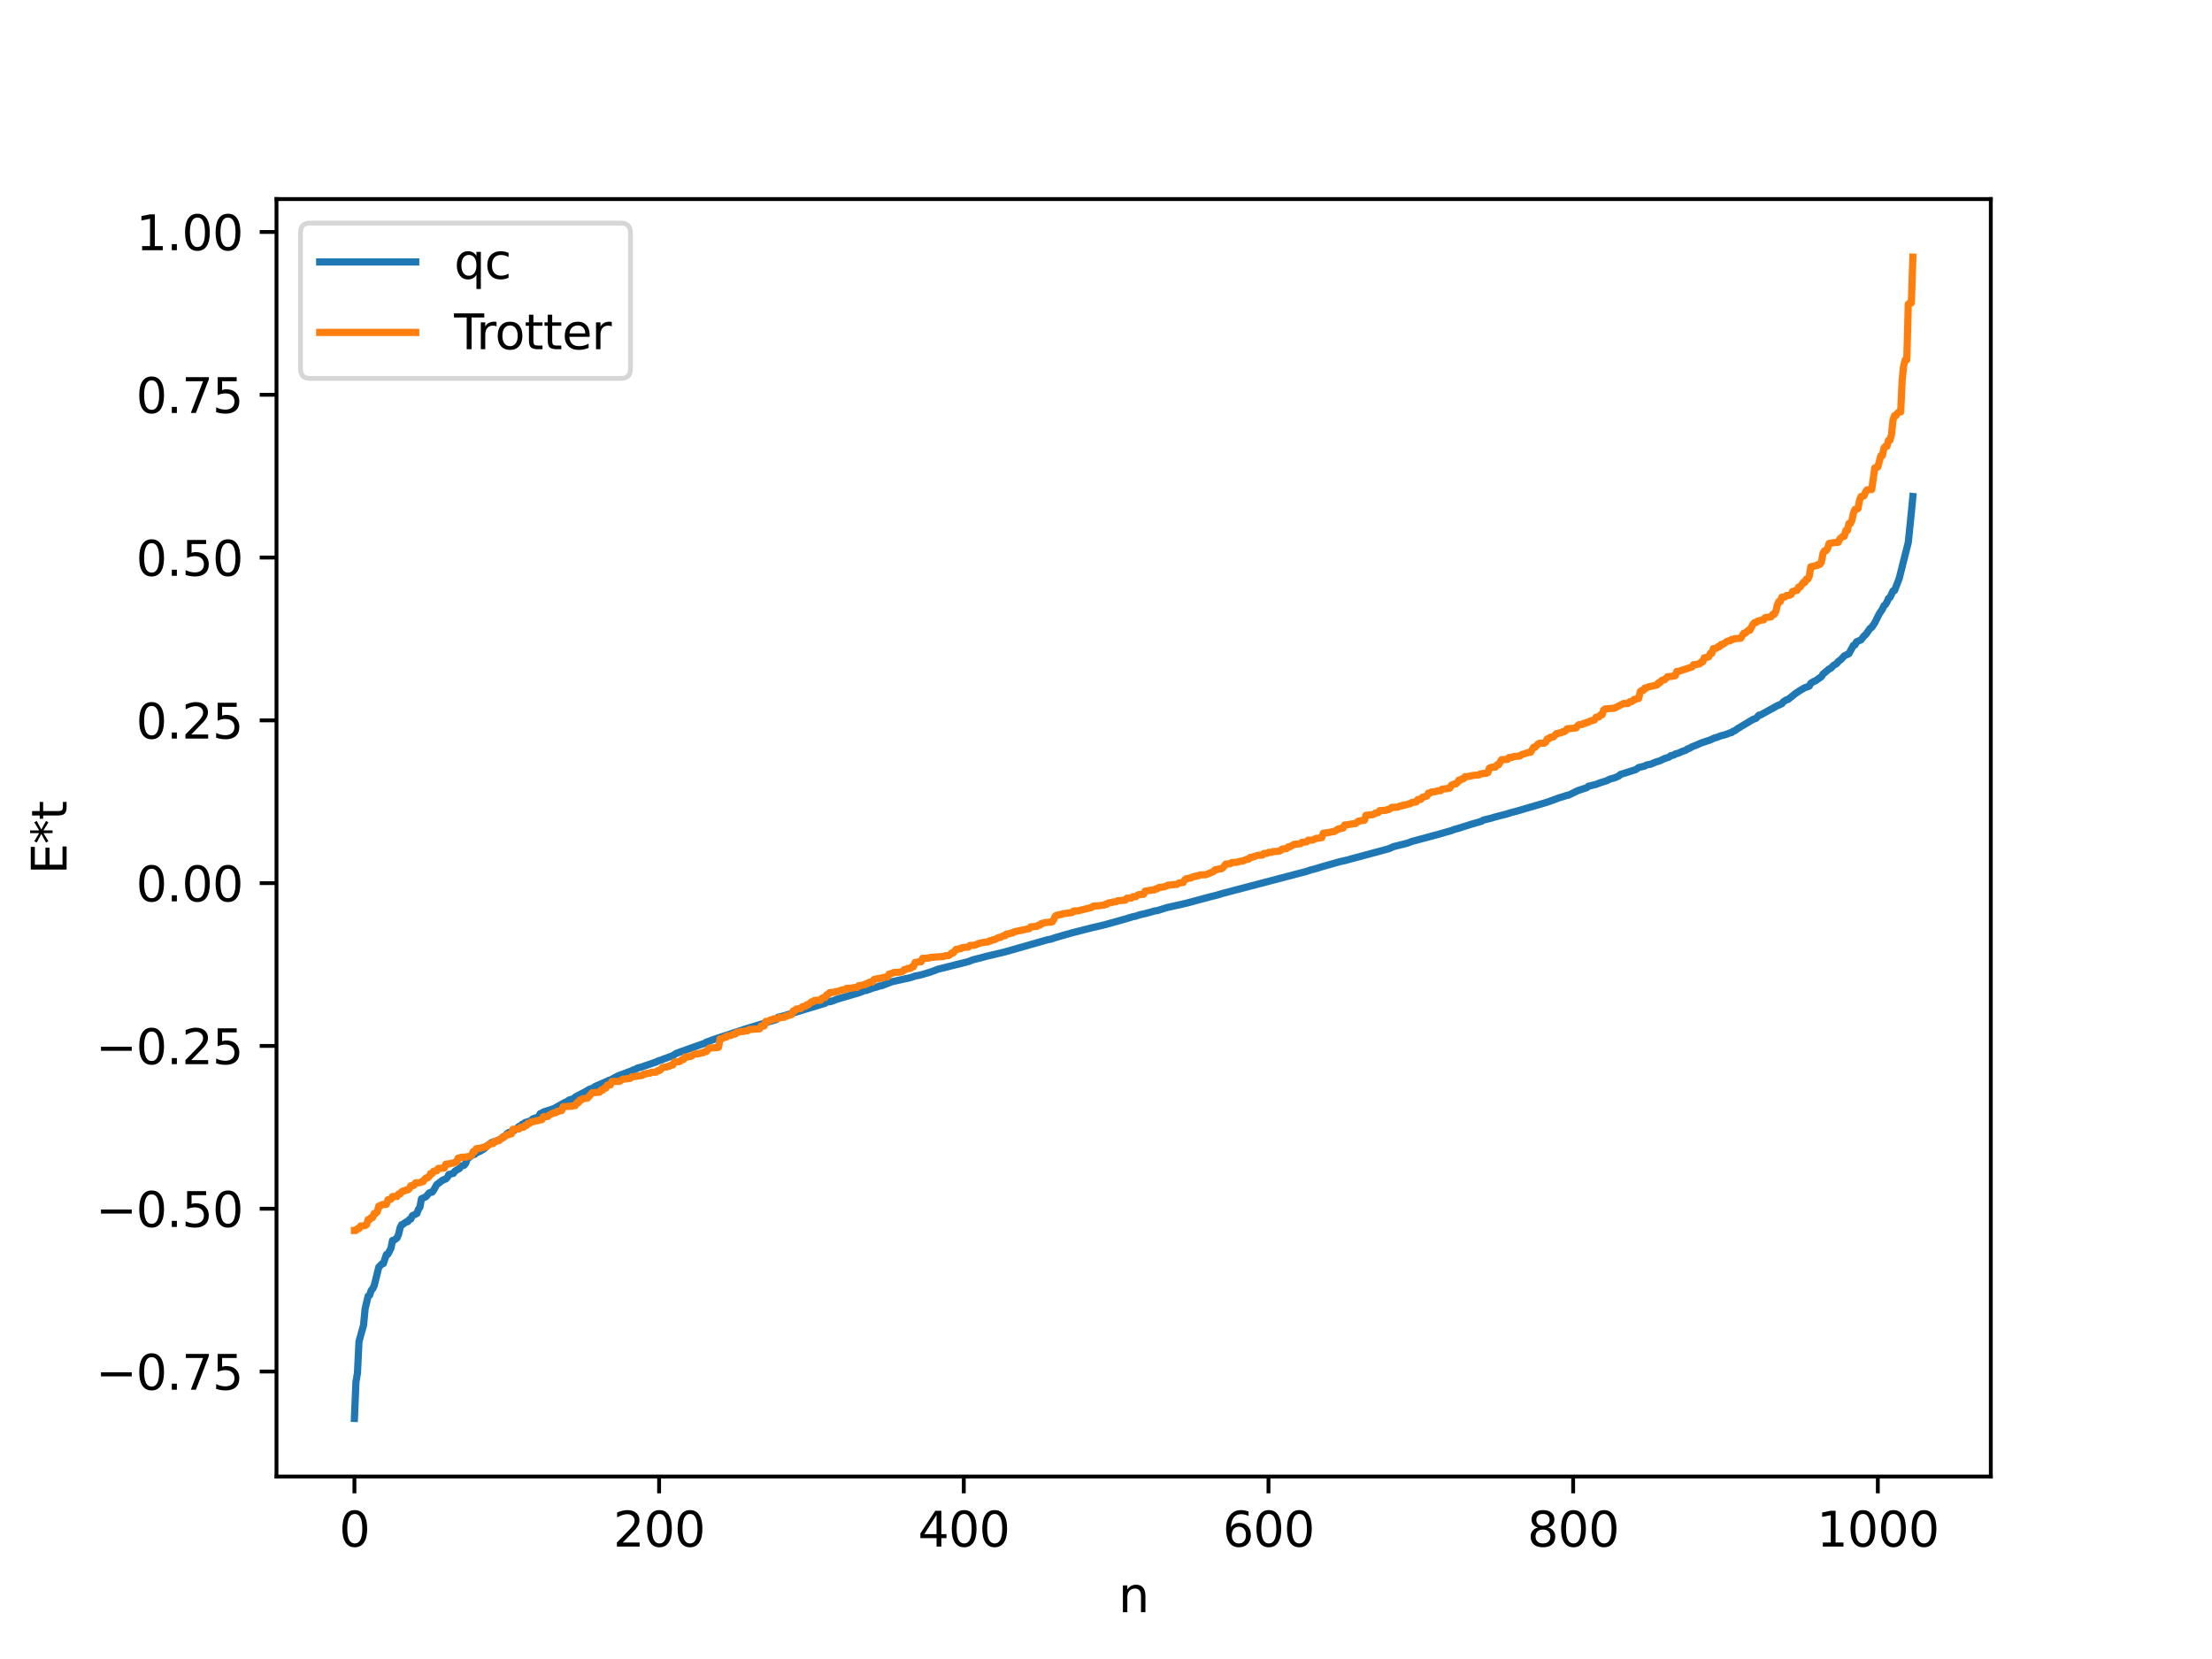 <?xml version="1.0" encoding="utf-8" standalone="no"?>
<!DOCTYPE svg PUBLIC "-//W3C//DTD SVG 1.1//EN"
  "http://www.w3.org/Graphics/SVG/1.1/DTD/svg11.dtd">
<svg xmlns:xlink="http://www.w3.org/1999/xlink" width="460.8pt" height="345.6pt" viewBox="0 0 460.8 345.6" xmlns="http://www.w3.org/2000/svg" version="1.1">
 <defs>
  <style type="text/css">*{stroke-linejoin: round; stroke-linecap: butt}</style>
 </defs>
 <g id="figure_1">
  <g id="patch_1">
   <path d="M 0 345.6 
L 460.8 345.6 
L 460.8 0 
L 0 0 
z
" style="fill: #ffffff"/>
  </g>
  <g id="axes_1">
   <g id="patch_2">
    <path d="M 57.6 307.584 
L 414.72 307.584 
L 414.72 41.472 
L 57.6 41.472 
z
" style="fill: #ffffff"/>
   </g>
   <g id="matplotlib.axis_1">
    <g id="xtick_1">
     <g id="line2d_1">
      <defs>
       <path id="mf991042211" d="M 0 0 
L 0 3.5 
" style="stroke: #000000; stroke-width: 0.8"/>
      </defs>
      <g>
       <use xlink:href="#mf991042211" x="73.833" y="307.584" style="stroke: #000000; stroke-width: 0.8"/>
      </g>
     </g>
     <g id="text_1">
      <!-- 0 -->
      <g transform="translate(70.651 322.182) scale(0.1 -0.1)">
       <defs>
        <path id="DejaVuSans-30" d="M 2034 4250 
Q 1547 4250 1301 3770 
Q 1056 3291 1056 2328 
Q 1056 1369 1301 889 
Q 1547 409 2034 409 
Q 2525 409 2770 889 
Q 3016 1369 3016 2328 
Q 3016 3291 2770 3770 
Q 2525 4250 2034 4250 
z
M 2034 4750 
Q 2819 4750 3233 4129 
Q 3647 3509 3647 2328 
Q 3647 1150 3233 529 
Q 2819 -91 2034 -91 
Q 1250 -91 836 529 
Q 422 1150 422 2328 
Q 422 3509 836 4129 
Q 1250 4750 2034 4750 
z
" transform="scale(0.016)"/>
       </defs>
       <use xlink:href="#DejaVuSans-30"/>
      </g>
     </g>
    </g>
    <g id="xtick_2">
     <g id="line2d_2">
      <g>
       <use xlink:href="#mf991042211" x="137.304" y="307.584" style="stroke: #000000; stroke-width: 0.8"/>
      </g>
     </g>
     <g id="text_2">
      <!-- 200 -->
      <g transform="translate(127.76 322.182) scale(0.1 -0.1)">
       <defs>
        <path id="DejaVuSans-32" d="M 1228 531 
L 3431 531 
L 3431 0 
L 469 0 
L 469 531 
Q 828 903 1448 1529 
Q 2069 2156 2228 2338 
Q 2531 2678 2651 2914 
Q 2772 3150 2772 3378 
Q 2772 3750 2511 3984 
Q 2250 4219 1831 4219 
Q 1534 4219 1204 4116 
Q 875 4013 500 3803 
L 500 4441 
Q 881 4594 1212 4672 
Q 1544 4750 1819 4750 
Q 2544 4750 2975 4387 
Q 3406 4025 3406 3419 
Q 3406 3131 3298 2873 
Q 3191 2616 2906 2266 
Q 2828 2175 2409 1742 
Q 1991 1309 1228 531 
z
" transform="scale(0.016)"/>
       </defs>
       <use xlink:href="#DejaVuSans-32"/>
       <use xlink:href="#DejaVuSans-30" x="63.623"/>
       <use xlink:href="#DejaVuSans-30" x="127.246"/>
      </g>
     </g>
    </g>
    <g id="xtick_3">
     <g id="line2d_3">
      <g>
       <use xlink:href="#mf991042211" x="200.775" y="307.584" style="stroke: #000000; stroke-width: 0.8"/>
      </g>
     </g>
     <g id="text_3">
      <!-- 400 -->
      <g transform="translate(191.231 322.182) scale(0.1 -0.1)">
       <defs>
        <path id="DejaVuSans-34" d="M 2419 4116 
L 825 1625 
L 2419 1625 
L 2419 4116 
z
M 2253 4666 
L 3047 4666 
L 3047 1625 
L 3713 1625 
L 3713 1100 
L 3047 1100 
L 3047 0 
L 2419 0 
L 2419 1100 
L 313 1100 
L 313 1709 
L 2253 4666 
z
" transform="scale(0.016)"/>
       </defs>
       <use xlink:href="#DejaVuSans-34"/>
       <use xlink:href="#DejaVuSans-30" x="63.623"/>
       <use xlink:href="#DejaVuSans-30" x="127.246"/>
      </g>
     </g>
    </g>
    <g id="xtick_4">
     <g id="line2d_4">
      <g>
       <use xlink:href="#mf991042211" x="264.246" y="307.584" style="stroke: #000000; stroke-width: 0.8"/>
      </g>
     </g>
     <g id="text_4">
      <!-- 600 -->
      <g transform="translate(254.702 322.182) scale(0.1 -0.1)">
       <defs>
        <path id="DejaVuSans-36" d="M 2113 2584 
Q 1688 2584 1439 2293 
Q 1191 2003 1191 1497 
Q 1191 994 1439 701 
Q 1688 409 2113 409 
Q 2538 409 2786 701 
Q 3034 994 3034 1497 
Q 3034 2003 2786 2293 
Q 2538 2584 2113 2584 
z
M 3366 4563 
L 3366 3988 
Q 3128 4100 2886 4159 
Q 2644 4219 2406 4219 
Q 1781 4219 1451 3797 
Q 1122 3375 1075 2522 
Q 1259 2794 1537 2939 
Q 1816 3084 2150 3084 
Q 2853 3084 3261 2657 
Q 3669 2231 3669 1497 
Q 3669 778 3244 343 
Q 2819 -91 2113 -91 
Q 1303 -91 875 529 
Q 447 1150 447 2328 
Q 447 3434 972 4092 
Q 1497 4750 2381 4750 
Q 2619 4750 2861 4703 
Q 3103 4656 3366 4563 
z
" transform="scale(0.016)"/>
       </defs>
       <use xlink:href="#DejaVuSans-36"/>
       <use xlink:href="#DejaVuSans-30" x="63.623"/>
       <use xlink:href="#DejaVuSans-30" x="127.246"/>
      </g>
     </g>
    </g>
    <g id="xtick_5">
     <g id="line2d_5">
      <g>
       <use xlink:href="#mf991042211" x="327.717" y="307.584" style="stroke: #000000; stroke-width: 0.8"/>
      </g>
     </g>
     <g id="text_5">
      <!-- 800 -->
      <g transform="translate(318.173 322.182) scale(0.1 -0.1)">
       <defs>
        <path id="DejaVuSans-38" d="M 2034 2216 
Q 1584 2216 1326 1975 
Q 1069 1734 1069 1313 
Q 1069 891 1326 650 
Q 1584 409 2034 409 
Q 2484 409 2743 651 
Q 3003 894 3003 1313 
Q 3003 1734 2745 1975 
Q 2488 2216 2034 2216 
z
M 1403 2484 
Q 997 2584 770 2862 
Q 544 3141 544 3541 
Q 544 4100 942 4425 
Q 1341 4750 2034 4750 
Q 2731 4750 3128 4425 
Q 3525 4100 3525 3541 
Q 3525 3141 3298 2862 
Q 3072 2584 2669 2484 
Q 3125 2378 3379 2068 
Q 3634 1759 3634 1313 
Q 3634 634 3220 271 
Q 2806 -91 2034 -91 
Q 1263 -91 848 271 
Q 434 634 434 1313 
Q 434 1759 690 2068 
Q 947 2378 1403 2484 
z
M 1172 3481 
Q 1172 3119 1398 2916 
Q 1625 2713 2034 2713 
Q 2441 2713 2670 2916 
Q 2900 3119 2900 3481 
Q 2900 3844 2670 4047 
Q 2441 4250 2034 4250 
Q 1625 4250 1398 4047 
Q 1172 3844 1172 3481 
z
" transform="scale(0.016)"/>
       </defs>
       <use xlink:href="#DejaVuSans-38"/>
       <use xlink:href="#DejaVuSans-30" x="63.623"/>
       <use xlink:href="#DejaVuSans-30" x="127.246"/>
      </g>
     </g>
    </g>
    <g id="xtick_6">
     <g id="line2d_6">
      <g>
       <use xlink:href="#mf991042211" x="391.188" y="307.584" style="stroke: #000000; stroke-width: 0.8"/>
      </g>
     </g>
     <g id="text_6">
      <!-- 1000 -->
      <g transform="translate(378.463 322.182) scale(0.1 -0.1)">
       <defs>
        <path id="DejaVuSans-31" d="M 794 531 
L 1825 531 
L 1825 4091 
L 703 3866 
L 703 4441 
L 1819 4666 
L 2450 4666 
L 2450 531 
L 3481 531 
L 3481 0 
L 794 0 
L 794 531 
z
" transform="scale(0.016)"/>
       </defs>
       <use xlink:href="#DejaVuSans-31"/>
       <use xlink:href="#DejaVuSans-30" x="63.623"/>
       <use xlink:href="#DejaVuSans-30" x="127.246"/>
       <use xlink:href="#DejaVuSans-30" x="190.869"/>
      </g>
     </g>
    </g>
    <g id="text_7">
     <!-- n -->
     <g transform="translate(232.991 335.861) scale(0.1 -0.1)">
      <defs>
       <path id="DejaVuSans-6e" d="M 3513 2113 
L 3513 0 
L 2938 0 
L 2938 2094 
Q 2938 2591 2744 2837 
Q 2550 3084 2163 3084 
Q 1697 3084 1428 2787 
Q 1159 2491 1159 1978 
L 1159 0 
L 581 0 
L 581 3500 
L 1159 3500 
L 1159 2956 
Q 1366 3272 1645 3428 
Q 1925 3584 2291 3584 
Q 2894 3584 3203 3211 
Q 3513 2838 3513 2113 
z
" transform="scale(0.016)"/>
      </defs>
      <use xlink:href="#DejaVuSans-6e"/>
     </g>
    </g>
   </g>
   <g id="matplotlib.axis_2">
    <g id="ytick_1">
     <g id="line2d_7">
      <defs>
       <path id="me8ed271e1f" d="M 0 0 
L -3.5 0 
" style="stroke: #000000; stroke-width: 0.8"/>
      </defs>
      <g>
       <use xlink:href="#me8ed271e1f" x="57.6" y="285.71" style="stroke: #000000; stroke-width: 0.8"/>
      </g>
     </g>
     <g id="text_8">
      <!-- −0.75 -->
      <g transform="translate(19.955 289.509) scale(0.1 -0.1)">
       <defs>
        <path id="DejaVuSans-2212" d="M 678 2272 
L 4684 2272 
L 4684 1741 
L 678 1741 
L 678 2272 
z
" transform="scale(0.016)"/>
        <path id="DejaVuSans-2e" d="M 684 794 
L 1344 794 
L 1344 0 
L 684 0 
L 684 794 
z
" transform="scale(0.016)"/>
        <path id="DejaVuSans-37" d="M 525 4666 
L 3525 4666 
L 3525 4397 
L 1831 0 
L 1172 0 
L 2766 4134 
L 525 4134 
L 525 4666 
z
" transform="scale(0.016)"/>
        <path id="DejaVuSans-35" d="M 691 4666 
L 3169 4666 
L 3169 4134 
L 1269 4134 
L 1269 2991 
Q 1406 3038 1543 3061 
Q 1681 3084 1819 3084 
Q 2600 3084 3056 2656 
Q 3513 2228 3513 1497 
Q 3513 744 3044 326 
Q 2575 -91 1722 -91 
Q 1428 -91 1123 -41 
Q 819 9 494 109 
L 494 744 
Q 775 591 1075 516 
Q 1375 441 1709 441 
Q 2250 441 2565 725 
Q 2881 1009 2881 1497 
Q 2881 1984 2565 2268 
Q 2250 2553 1709 2553 
Q 1456 2553 1204 2497 
Q 953 2441 691 2322 
L 691 4666 
z
" transform="scale(0.016)"/>
       </defs>
       <use xlink:href="#DejaVuSans-2212"/>
       <use xlink:href="#DejaVuSans-30" x="83.789"/>
       <use xlink:href="#DejaVuSans-2e" x="147.412"/>
       <use xlink:href="#DejaVuSans-37" x="179.199"/>
       <use xlink:href="#DejaVuSans-35" x="242.822"/>
      </g>
     </g>
    </g>
    <g id="ytick_2">
     <g id="line2d_8">
      <g>
       <use xlink:href="#me8ed271e1f" x="57.6" y="251.798" style="stroke: #000000; stroke-width: 0.8"/>
      </g>
     </g>
     <g id="text_9">
      <!-- −0.50 -->
      <g transform="translate(19.955 255.597) scale(0.1 -0.1)">
       <use xlink:href="#DejaVuSans-2212"/>
       <use xlink:href="#DejaVuSans-30" x="83.789"/>
       <use xlink:href="#DejaVuSans-2e" x="147.412"/>
       <use xlink:href="#DejaVuSans-35" x="179.199"/>
       <use xlink:href="#DejaVuSans-30" x="242.822"/>
      </g>
     </g>
    </g>
    <g id="ytick_3">
     <g id="line2d_9">
      <g>
       <use xlink:href="#me8ed271e1f" x="57.6" y="217.885" style="stroke: #000000; stroke-width: 0.8"/>
      </g>
     </g>
     <g id="text_10">
      <!-- −0.25 -->
      <g transform="translate(19.955 221.684) scale(0.1 -0.1)">
       <use xlink:href="#DejaVuSans-2212"/>
       <use xlink:href="#DejaVuSans-30" x="83.789"/>
       <use xlink:href="#DejaVuSans-2e" x="147.412"/>
       <use xlink:href="#DejaVuSans-32" x="179.199"/>
       <use xlink:href="#DejaVuSans-35" x="242.822"/>
      </g>
     </g>
    </g>
    <g id="ytick_4">
     <g id="line2d_10">
      <g>
       <use xlink:href="#me8ed271e1f" x="57.6" y="183.972" style="stroke: #000000; stroke-width: 0.8"/>
      </g>
     </g>
     <g id="text_11">
      <!-- 0.00 -->
      <g transform="translate(28.334 187.771) scale(0.1 -0.1)">
       <use xlink:href="#DejaVuSans-30"/>
       <use xlink:href="#DejaVuSans-2e" x="63.623"/>
       <use xlink:href="#DejaVuSans-30" x="95.41"/>
       <use xlink:href="#DejaVuSans-30" x="159.033"/>
      </g>
     </g>
    </g>
    <g id="ytick_5">
     <g id="line2d_11">
      <g>
       <use xlink:href="#me8ed271e1f" x="57.6" y="150.06" style="stroke: #000000; stroke-width: 0.8"/>
      </g>
     </g>
     <g id="text_12">
      <!-- 0.25 -->
      <g transform="translate(28.334 153.859) scale(0.1 -0.1)">
       <use xlink:href="#DejaVuSans-30"/>
       <use xlink:href="#DejaVuSans-2e" x="63.623"/>
       <use xlink:href="#DejaVuSans-32" x="95.41"/>
       <use xlink:href="#DejaVuSans-35" x="159.033"/>
      </g>
     </g>
    </g>
    <g id="ytick_6">
     <g id="line2d_12">
      <g>
       <use xlink:href="#me8ed271e1f" x="57.6" y="116.147" style="stroke: #000000; stroke-width: 0.8"/>
      </g>
     </g>
     <g id="text_13">
      <!-- 0.50 -->
      <g transform="translate(28.334 119.946) scale(0.1 -0.1)">
       <use xlink:href="#DejaVuSans-30"/>
       <use xlink:href="#DejaVuSans-2e" x="63.623"/>
       <use xlink:href="#DejaVuSans-35" x="95.41"/>
       <use xlink:href="#DejaVuSans-30" x="159.033"/>
      </g>
     </g>
    </g>
    <g id="ytick_7">
     <g id="line2d_13">
      <g>
       <use xlink:href="#me8ed271e1f" x="57.6" y="82.234" style="stroke: #000000; stroke-width: 0.8"/>
      </g>
     </g>
     <g id="text_14">
      <!-- 0.75 -->
      <g transform="translate(28.334 86.033) scale(0.1 -0.1)">
       <use xlink:href="#DejaVuSans-30"/>
       <use xlink:href="#DejaVuSans-2e" x="63.623"/>
       <use xlink:href="#DejaVuSans-37" x="95.41"/>
       <use xlink:href="#DejaVuSans-35" x="159.033"/>
      </g>
     </g>
    </g>
    <g id="ytick_8">
     <g id="line2d_14">
      <g>
       <use xlink:href="#me8ed271e1f" x="57.6" y="48.321" style="stroke: #000000; stroke-width: 0.8"/>
      </g>
     </g>
     <g id="text_15">
      <!-- 1.00 -->
      <g transform="translate(28.334 52.121) scale(0.1 -0.1)">
       <use xlink:href="#DejaVuSans-31"/>
       <use xlink:href="#DejaVuSans-2e" x="63.623"/>
       <use xlink:href="#DejaVuSans-30" x="95.41"/>
       <use xlink:href="#DejaVuSans-30" x="159.033"/>
      </g>
     </g>
    </g>
    <g id="text_16">
     <!-- E*t -->
     <g transform="translate(13.875 182.148) rotate(-90) scale(0.1 -0.1)">
      <defs>
       <path id="DejaVuSans-45" d="M 628 4666 
L 3578 4666 
L 3578 4134 
L 1259 4134 
L 1259 2753 
L 3481 2753 
L 3481 2222 
L 1259 2222 
L 1259 531 
L 3634 531 
L 3634 0 
L 628 0 
L 628 4666 
z
" transform="scale(0.016)"/>
       <path id="DejaVuSans-2a" d="M 3009 3897 
L 1888 3291 
L 3009 2681 
L 2828 2375 
L 1778 3009 
L 1778 1831 
L 1422 1831 
L 1422 3009 
L 372 2375 
L 191 2681 
L 1313 3291 
L 191 3897 
L 372 4206 
L 1422 3572 
L 1422 4750 
L 1778 4750 
L 1778 3572 
L 2828 4206 
L 3009 3897 
z
" transform="scale(0.016)"/>
       <path id="DejaVuSans-74" d="M 1172 4494 
L 1172 3500 
L 2356 3500 
L 2356 3053 
L 1172 3053 
L 1172 1153 
Q 1172 725 1289 603 
Q 1406 481 1766 481 
L 2356 481 
L 2356 0 
L 1766 0 
Q 1100 0 847 248 
Q 594 497 594 1153 
L 594 3053 
L 172 3053 
L 172 3500 
L 594 3500 
L 594 4494 
L 1172 4494 
z
" transform="scale(0.016)"/>
      </defs>
      <use xlink:href="#DejaVuSans-45"/>
      <use xlink:href="#DejaVuSans-2a" x="63.184"/>
      <use xlink:href="#DejaVuSans-74" x="113.184"/>
     </g>
    </g>
   </g>
   <g id="line2d_15">
    <path d="M 73.833 295.488 
L 74.15 287.87 
L 74.467 286.029 
L 74.785 279.458 
L 75.737 276.047 
L 76.054 272.671 
L 76.689 270 
L 77.006 269.806 
L 77.324 268.818 
L 77.641 268.47 
L 77.958 267.814 
L 78.91 263.965 
L 79.545 263.304 
L 79.862 263.213 
L 80.497 261.335 
L 80.815 261.262 
L 81.449 260.02 
L 81.767 258.405 
L 82.084 258.352 
L 82.719 257.877 
L 83.036 257.108 
L 83.353 255.751 
L 83.671 255.118 
L 83.988 255.001 
L 84.623 254.542 
L 84.94 254.499 
L 85.258 254.047 
L 85.575 253.949 
L 85.892 253.262 
L 86.844 252.794 
L 87.162 251.932 
L 87.479 251.49 
L 87.796 249.735 
L 88.748 249.286 
L 89.383 248.526 
L 89.7 248.375 
L 90.018 248.357 
L 90.335 247.939 
L 90.97 246.786 
L 92.239 245.828 
L 92.874 245.599 
L 93.191 245.274 
L 93.509 244.658 
L 94.461 244.428 
L 94.778 243.959 
L 95.73 243.398 
L 96.048 242.906 
L 96.682 242.751 
L 97 242.36 
L 97.317 241.467 
L 97.952 240.927 
L 98.586 240.508 
L 98.904 240.474 
L 99.221 240.118 
L 99.856 239.904 
L 100.491 239.534 
L 101.125 239.097 
L 101.443 238.677 
L 102.077 238.26 
L 102.395 238.009 
L 103.347 237.741 
L 104.299 237.266 
L 104.616 237.074 
L 104.934 236.747 
L 105.251 236.649 
L 105.568 236.212 
L 105.886 235.967 
L 106.838 235.681 
L 107.472 235.245 
L 108.107 234.664 
L 108.424 234.607 
L 108.742 234.218 
L 109.059 234.111 
L 109.377 233.844 
L 110.011 233.675 
L 110.646 233.429 
L 110.963 233.098 
L 111.598 232.866 
L 111.915 232.795 
L 112.233 232.589 
L 112.55 231.982 
L 112.867 231.903 
L 113.185 231.654 
L 115.406 230.94 
L 117.628 229.682 
L 117.945 229.574 
L 118.58 229.148 
L 119.532 228.873 
L 119.849 228.517 
L 122.388 227.191 
L 122.705 226.949 
L 123.34 226.736 
L 123.658 226.609 
L 123.975 226.324 
L 126.514 225.232 
L 126.831 225.044 
L 127.148 224.993 
L 128.735 224.134 
L 131.591 223.066 
L 131.909 222.874 
L 132.226 222.819 
L 132.861 222.481 
L 133.496 222.323 
L 136.669 221.238 
L 137.304 220.924 
L 137.621 220.877 
L 138.256 220.609 
L 140.16 219.909 
L 140.795 219.481 
L 141.429 219.23 
L 146.19 217.538 
L 146.824 217.338 
L 147.142 217.086 
L 147.777 216.884 
L 148.411 216.625 
L 155.076 214.423 
L 160.471 212.76 
L 161.74 212.39 
L 162.058 211.928 
L 163.01 211.7 
L 171.896 208.988 
L 172.213 208.77 
L 173.165 208.612 
L 174.434 208.132 
L 178.877 206.832 
L 180.147 206.34 
L 180.464 206.328 
L 181.734 205.858 
L 182.686 205.6 
L 183.32 205.362 
L 183.638 205.349 
L 185.859 204.5 
L 189.667 203.665 
L 190.62 203.328 
L 191.572 203.161 
L 193.793 202.515 
L 195.38 201.911 
L 201.727 200.32 
L 202.679 199.946 
L 204.583 199.467 
L 205.218 199.28 
L 209.343 198.301 
L 218.229 195.763 
L 218.864 195.654 
L 219.816 195.334 
L 221.72 194.779 
L 223.307 194.333 
L 225.846 193.68 
L 226.481 193.525 
L 227.433 193.274 
L 229.337 192.839 
L 230.289 192.602 
L 234.732 191.356 
L 236.001 190.963 
L 236.636 190.85 
L 237.271 190.612 
L 238.858 190.241 
L 239.492 190.069 
L 240.444 189.785 
L 241.079 189.699 
L 242.983 189.092 
L 247.109 188.163 
L 251.869 186.876 
L 253.456 186.488 
L 254.725 186.102 
L 272.18 181.525 
L 273.132 181.196 
L 273.767 181.056 
L 275.353 180.569 
L 279.162 179.492 
L 280.431 179.208 
L 281.383 178.945 
L 282.335 178.691 
L 289.317 176.81 
L 290.269 176.38 
L 293.125 175.659 
L 294.077 175.302 
L 300.424 173.589 
L 301.059 173.392 
L 302.329 173.034 
L 302.963 172.783 
L 303.598 172.618 
L 306.454 171.72 
L 308.676 171.072 
L 308.993 170.839 
L 310.58 170.461 
L 311.215 170.261 
L 311.849 170.092 
L 313.119 169.755 
L 313.753 169.609 
L 314.705 169.298 
L 315.975 168.97 
L 321.37 167.391 
L 322.322 167.096 
L 323.274 166.768 
L 324.861 166.17 
L 325.496 165.995 
L 326.448 165.678 
L 326.765 165.649 
L 328.034 165.024 
L 328.669 164.712 
L 329.621 164.396 
L 330.573 164.084 
L 330.891 163.794 
L 332.477 163.402 
L 333.429 163.034 
L 334.699 162.648 
L 335.334 162.315 
L 336.286 162.058 
L 336.92 161.795 
L 337.238 161.646 
L 337.555 161.339 
L 340.729 160.339 
L 341.363 159.893 
L 342.633 159.579 
L 342.95 159.377 
L 343.902 159.188 
L 344.854 158.778 
L 345.806 158.481 
L 346.758 158.017 
L 347.71 157.714 
L 348.028 157.436 
L 348.662 157.304 
L 348.98 157.068 
L 349.615 156.907 
L 350.567 156.478 
L 351.201 156.283 
L 351.519 156.016 
L 351.836 155.948 
L 352.471 155.574 
L 353.423 155.203 
L 354.375 154.781 
L 355.644 154.352 
L 356.279 154.141 
L 357.231 153.698 
L 357.548 153.657 
L 358.5 153.273 
L 359.453 153.043 
L 360.405 152.659 
L 360.722 152.611 
L 361.039 152.326 
L 361.357 152.257 
L 361.991 151.778 
L 365.165 149.882 
L 365.8 149.648 
L 366.434 148.975 
L 366.752 148.947 
L 370.243 147.011 
L 371.195 146.597 
L 371.512 146.192 
L 372.147 145.775 
L 372.464 145.726 
L 374.051 144.452 
L 375.003 143.824 
L 375.638 143.453 
L 375.955 143.258 
L 376.59 143.06 
L 376.907 142.919 
L 377.224 142.341 
L 377.859 141.946 
L 378.177 141.841 
L 379.446 140.951 
L 379.763 140.424 
L 381.033 139.363 
L 381.35 139.228 
L 381.985 138.598 
L 382.62 138.227 
L 382.937 137.816 
L 383.572 137.322 
L 384.206 136.617 
L 385.158 136.175 
L 386.11 134.423 
L 386.428 134.353 
L 386.745 133.703 
L 387.697 133.285 
L 388.332 132.453 
L 388.649 132.211 
L 389.601 130.875 
L 389.919 130.696 
L 390.553 129.736 
L 391.505 127.827 
L 392.14 126.895 
L 392.458 126.186 
L 392.775 125.936 
L 393.092 125.407 
L 393.41 124.651 
L 393.727 124.443 
L 394.362 123.091 
L 394.679 122.997 
L 395.631 120.526 
L 397.535 112.963 
L 398.17 106.748 
L 398.487 103.438 
L 398.487 103.438 
" clip-path="url(#p8f83975680)" style="fill: none; stroke: #1f77b4; stroke-width: 1.5; stroke-linecap: square"/>
   </g>
   <g id="line2d_16">
    <path d="M 73.833 256.336 
L 74.15 256.336 
L 74.467 255.945 
L 74.785 255.945 
L 75.102 255.411 
L 76.054 255.31 
L 76.372 255.101 
L 76.689 254.062 
L 77.006 254.062 
L 77.324 253.631 
L 77.641 253.631 
L 77.958 252.767 
L 78.276 252.767 
L 78.593 252.457 
L 78.91 251.246 
L 79.228 251.246 
L 79.545 250.943 
L 80.497 250.878 
L 80.815 249.935 
L 81.449 249.818 
L 81.767 249.258 
L 82.719 249.244 
L 83.036 248.72 
L 83.353 248.72 
L 83.671 248.266 
L 83.988 248.082 
L 84.305 248.082 
L 84.623 247.879 
L 84.94 247.879 
L 85.258 247.642 
L 85.575 247.02 
L 86.21 246.951 
L 86.527 246.434 
L 87.479 246.368 
L 87.796 246.176 
L 88.114 246.176 
L 88.431 245.672 
L 88.748 245.383 
L 89.066 245.383 
L 89.383 245.11 
L 89.7 244.484 
L 90.018 244.484 
L 90.335 243.986 
L 90.97 243.908 
L 91.287 243.404 
L 92.557 243.325 
L 92.874 242.519 
L 93.826 242.417 
L 94.143 242.295 
L 94.461 242.295 
L 94.778 242.102 
L 95.096 242.102 
L 95.413 241.279 
L 95.73 241.279 
L 96.048 241.084 
L 97 241.047 
L 97.952 240.836 
L 98.269 240.614 
L 98.586 239.864 
L 98.904 239.864 
L 99.221 239.289 
L 100.173 239.195 
L 100.491 239.022 
L 100.808 239.022 
L 101.125 238.846 
L 101.443 238.846 
L 102.077 238.239 
L 102.712 238.229 
L 103.029 237.737 
L 103.347 237.737 
L 103.664 237.613 
L 103.981 237.613 
L 104.616 236.942 
L 104.934 236.942 
L 105.568 236.386 
L 105.886 236.386 
L 106.203 236.214 
L 106.52 236.214 
L 106.838 235.257 
L 107.79 235.194 
L 108.107 235.194 
L 108.424 234.855 
L 109.059 234.81 
L 109.377 234.46 
L 109.694 234.46 
L 110.011 234.006 
L 110.329 234.006 
L 110.646 233.708 
L 111.281 233.62 
L 111.598 233.494 
L 112.233 233.41 
L 112.55 233.262 
L 112.867 233.262 
L 113.185 232.639 
L 114.137 232.589 
L 114.454 232.254 
L 115.406 231.808 
L 115.724 231.808 
L 116.041 231.521 
L 116.358 231.521 
L 116.676 231.373 
L 116.993 231.373 
L 117.31 230.536 
L 119.215 230.436 
L 119.532 230.307 
L 119.849 230.307 
L 120.167 229.71 
L 120.484 229.71 
L 120.801 229.153 
L 121.119 229.153 
L 121.436 228.872 
L 122.388 228.765 
L 123.34 227.651 
L 124.927 227.51 
L 125.244 227.074 
L 125.562 227.074 
L 125.879 226.681 
L 126.196 226.681 
L 126.514 226.06 
L 127.148 226.021 
L 127.466 225.284 
L 129.053 225.271 
L 129.687 224.83 
L 131.274 224.65 
L 131.591 224.338 
L 132.226 224.261 
L 133.813 224.019 
L 134.13 223.747 
L 134.448 223.747 
L 134.765 223.594 
L 135.4 223.572 
L 135.717 223.361 
L 136.669 223.357 
L 136.986 223.041 
L 137.304 223.041 
L 137.621 222.856 
L 137.939 222.414 
L 138.573 222.277 
L 138.891 222.277 
L 139.208 222.089 
L 139.525 222.089 
L 139.843 221.856 
L 140.16 221.856 
L 140.477 221.229 
L 141.429 221.178 
L 141.747 221.054 
L 142.064 220.723 
L 142.381 220.723 
L 142.699 220.188 
L 143.334 220.187 
L 143.651 220.054 
L 143.968 220.054 
L 144.603 219.588 
L 145.555 219.513 
L 146.19 219.299 
L 146.507 219.299 
L 146.824 219.06 
L 147.142 219.06 
L 147.777 218.323 
L 149.363 218.234 
L 149.681 218.173 
L 149.998 216.424 
L 150.315 216.424 
L 150.95 216.07 
L 151.267 216.07 
L 151.585 215.76 
L 152.22 215.722 
L 152.854 215.413 
L 153.172 215.413 
L 153.489 215.081 
L 154.441 214.884 
L 154.758 214.884 
L 155.393 214.744 
L 155.71 214.744 
L 156.028 214.464 
L 158.249 214.322 
L 158.567 213.726 
L 159.201 213.717 
L 159.519 212.778 
L 160.153 212.751 
L 160.471 212.474 
L 160.788 212.47 
L 161.105 212.252 
L 162.058 212.21 
L 162.375 211.972 
L 163.327 211.926 
L 163.644 211.676 
L 163.962 211.676 
L 164.279 211.48 
L 164.596 211.48 
L 164.914 211.353 
L 165.231 210.612 
L 165.548 210.612 
L 165.866 210.198 
L 166.818 210.108 
L 167.135 209.72 
L 167.77 209.633 
L 168.087 209.292 
L 168.405 209.292 
L 169.039 208.704 
L 169.357 208.704 
L 169.674 208.394 
L 170.943 208.368 
L 171.261 207.924 
L 171.578 207.797 
L 171.896 207.797 
L 172.213 207.219 
L 172.53 207.219 
L 172.848 206.776 
L 173.8 206.692 
L 174.117 206.564 
L 174.434 206.564 
L 175.386 206.218 
L 176.021 206.17 
L 176.339 205.897 
L 177.291 205.847 
L 177.925 205.74 
L 178.56 205.683 
L 178.877 205.341 
L 179.512 205.289 
L 179.829 205.152 
L 180.147 205.152 
L 180.464 204.901 
L 180.781 204.901 
L 181.099 204.604 
L 181.734 204.582 
L 182.051 204.055 
L 183.003 203.82 
L 183.32 203.82 
L 183.955 203.635 
L 184.272 203.635 
L 184.59 203.499 
L 184.907 203.499 
L 185.224 202.898 
L 185.542 202.898 
L 186.177 202.585 
L 187.446 202.524 
L 188.081 202.34 
L 188.398 201.974 
L 188.715 201.974 
L 189.033 201.744 
L 189.667 201.736 
L 189.985 201.369 
L 190.302 201.369 
L 190.62 200.501 
L 191.254 200.396 
L 191.889 200.353 
L 192.206 199.64 
L 193.476 199.599 
L 193.793 199.441 
L 195.38 199.335 
L 196.649 199.244 
L 196.967 199.087 
L 197.601 199.064 
L 197.919 198.873 
L 198.236 198.525 
L 198.553 198.525 
L 199.188 197.759 
L 199.505 197.759 
L 199.823 197.635 
L 200.14 197.635 
L 200.458 197.406 
L 201.727 197.3 
L 202.044 196.957 
L 202.996 196.918 
L 203.948 196.522 
L 205.218 196.254 
L 205.853 196.229 
L 206.17 195.982 
L 206.487 195.982 
L 206.805 195.778 
L 207.122 195.778 
L 208.074 195.285 
L 208.391 195.285 
L 209.026 194.934 
L 209.343 194.934 
L 209.661 194.58 
L 210.296 194.504 
L 210.613 194.356 
L 210.93 194.356 
L 211.248 194.115 
L 214.421 193.446 
L 214.739 193.067 
L 216.008 192.98 
L 216.325 192.716 
L 216.643 192.716 
L 216.96 192.366 
L 217.277 192.366 
L 217.595 192.208 
L 219.181 192.045 
L 219.499 191.595 
L 219.816 190.865 
L 220.134 190.646 
L 220.451 190.646 
L 220.768 190.517 
L 221.086 190.517 
L 221.403 190.345 
L 223.307 190.109 
L 223.624 189.793 
L 224.577 189.74 
L 227.433 189.035 
L 227.75 188.755 
L 229.02 188.678 
L 229.654 188.569 
L 229.972 188.558 
L 230.289 188.361 
L 230.606 188.361 
L 230.924 188.087 
L 231.558 188.025 
L 231.876 187.888 
L 232.51 187.844 
L 232.828 187.635 
L 234.415 187.526 
L 234.732 187.118 
L 235.684 187.089 
L 236.001 186.799 
L 236.636 186.78 
L 236.953 186.475 
L 237.271 186.355 
L 238.223 186.305 
L 238.54 185.634 
L 239.175 185.532 
L 240.127 185.394 
L 240.444 185.394 
L 240.762 185.161 
L 241.079 185.161 
L 241.396 184.901 
L 242.666 184.712 
L 243.3 184.396 
L 245.205 184.224 
L 245.522 183.967 
L 246.157 183.867 
L 246.474 183.847 
L 246.791 183.311 
L 247.109 183.045 
L 247.426 183.045 
L 247.743 182.91 
L 248.061 182.91 
L 248.696 182.579 
L 249.013 182.579 
L 249.33 182.448 
L 249.648 182.448 
L 249.965 182.265 
L 251.234 182.211 
L 252.821 181.547 
L 253.139 181.173 
L 253.456 181.173 
L 254.091 180.995 
L 254.408 180.995 
L 254.725 180.812 
L 255.36 179.992 
L 256.312 179.931 
L 256.629 179.674 
L 257.581 179.641 
L 258.534 179.385 
L 258.851 179.385 
L 259.803 178.977 
L 260.12 178.977 
L 260.438 178.61 
L 260.755 178.61 
L 262.024 178.175 
L 262.977 178.14 
L 263.294 177.781 
L 263.929 177.779 
L 264.246 177.564 
L 264.881 177.559 
L 265.198 177.404 
L 266.467 177.32 
L 266.785 177.179 
L 267.102 176.858 
L 268.054 176.762 
L 268.372 176.409 
L 268.689 176.409 
L 269.324 176.042 
L 269.641 175.877 
L 270.593 175.803 
L 270.91 175.76 
L 271.228 175.467 
L 272.18 175.383 
L 272.497 175.022 
L 273.449 175.006 
L 274.084 174.664 
L 275.036 174.562 
L 275.353 174.493 
L 275.671 173.564 
L 276.623 173.47 
L 277.575 173.251 
L 277.892 173.251 
L 278.844 172.661 
L 279.162 172.661 
L 279.479 172.5 
L 279.796 172.5 
L 280.114 171.853 
L 280.748 171.805 
L 281.383 171.687 
L 282.018 171.575 
L 282.335 171.575 
L 282.97 171.061 
L 283.287 171.061 
L 283.605 170.922 
L 284.239 170.868 
L 284.557 169.834 
L 285.826 169.726 
L 286.143 169.652 
L 286.461 169.404 
L 287.096 169.293 
L 287.413 168.872 
L 288.682 168.811 
L 289 168.653 
L 289.317 168.653 
L 289.952 168.192 
L 291.221 168.144 
L 291.539 167.939 
L 291.856 167.939 
L 292.173 167.758 
L 292.491 167.758 
L 292.808 167.617 
L 293.125 167.617 
L 293.443 167.453 
L 293.76 167.453 
L 294.077 167.194 
L 295.029 167.056 
L 295.347 166.556 
L 295.981 166.533 
L 296.299 166.09 
L 297.251 165.832 
L 297.568 165.214 
L 297.886 165.214 
L 298.203 164.995 
L 299.155 164.891 
L 299.472 164.738 
L 300.107 164.716 
L 300.424 164.388 
L 301.377 164.288 
L 302.011 164.185 
L 302.329 163.595 
L 302.963 163.302 
L 303.281 163.302 
L 303.598 163.028 
L 303.915 162.512 
L 304.233 162.512 
L 304.55 162.234 
L 304.867 162.234 
L 305.185 161.801 
L 305.502 161.801 
L 306.137 161.69 
L 307.089 161.498 
L 308.041 161.444 
L 308.358 161.233 
L 308.676 161.233 
L 308.993 161.111 
L 309.628 161.095 
L 309.945 160.95 
L 310.262 160.03 
L 310.58 159.862 
L 311.532 159.786 
L 311.849 159.326 
L 312.167 159.326 
L 312.801 158.252 
L 314.071 158.199 
L 314.388 157.783 
L 315.023 157.774 
L 315.34 157.596 
L 316.61 157.496 
L 316.927 157.223 
L 318.514 156.728 
L 318.831 156.728 
L 319.466 155.666 
L 319.783 155.666 
L 320.418 154.968 
L 320.735 154.825 
L 321.687 154.812 
L 322.005 154.605 
L 322.322 153.925 
L 322.639 153.925 
L 322.957 153.584 
L 323.591 153.526 
L 324.226 152.819 
L 324.543 152.819 
L 324.861 152.661 
L 325.178 152.661 
L 325.496 152.441 
L 325.813 152.441 
L 326.13 152.248 
L 326.448 151.821 
L 327.4 151.743 
L 328.352 151.634 
L 328.669 151.159 
L 328.986 150.943 
L 329.621 150.924 
L 329.939 150.678 
L 330.256 150.678 
L 330.573 150.478 
L 330.891 150.478 
L 331.208 150.215 
L 332.16 149.988 
L 332.477 149.412 
L 333.112 149.331 
L 333.429 148.91 
L 333.747 148.91 
L 334.064 147.916 
L 334.381 147.679 
L 336.286 147.537 
L 338.19 146.565 
L 339.142 146.554 
L 339.459 146.197 
L 339.777 146.197 
L 340.094 146.051 
L 340.411 145.696 
L 340.729 145.696 
L 341.046 145.517 
L 341.363 145.517 
L 341.681 144.083 
L 341.998 143.843 
L 342.315 143.843 
L 342.633 143.339 
L 342.95 143.339 
L 343.267 143.124 
L 345.172 142.698 
L 345.489 142.234 
L 345.806 142.234 
L 346.124 141.781 
L 346.441 141.623 
L 346.758 141.623 
L 347.393 140.965 
L 348.345 140.893 
L 348.662 140.77 
L 348.98 140.77 
L 349.297 139.879 
L 349.615 139.879 
L 352.471 138.945 
L 352.788 138.459 
L 353.423 138.448 
L 353.74 138.307 
L 354.058 138.307 
L 354.375 137.889 
L 354.692 137.889 
L 355.01 137.024 
L 355.644 136.934 
L 355.962 136.831 
L 356.279 136.107 
L 356.596 136.107 
L 356.914 135.126 
L 357.548 135.055 
L 357.866 134.721 
L 358.183 134.721 
L 358.5 134.269 
L 358.818 134.269 
L 359.77 133.624 
L 360.087 133.49 
L 360.405 133.49 
L 360.722 133.213 
L 361.039 133.213 
L 361.357 133.044 
L 362.626 132.963 
L 363.261 131.893 
L 363.578 131.893 
L 364.213 131.3 
L 364.53 131.3 
L 365.165 130.066 
L 365.482 129.703 
L 365.8 129.703 
L 366.117 129.409 
L 367.069 129.15 
L 367.386 129.15 
L 367.704 128.665 
L 368.973 128.489 
L 369.291 127.968 
L 369.608 127.968 
L 369.925 127.395 
L 370.243 126.057 
L 370.56 125.32 
L 370.877 125.32 
L 371.195 124.406 
L 371.829 124.348 
L 372.147 124.068 
L 372.781 124.007 
L 373.099 123.858 
L 373.416 123.21 
L 373.734 123.177 
L 374.051 122.982 
L 374.368 122.982 
L 374.686 122.294 
L 375.003 122.294 
L 375.638 121.35 
L 375.955 121.35 
L 376.272 120.657 
L 376.59 120.657 
L 376.907 120.035 
L 377.224 118.067 
L 377.859 117.962 
L 378.177 117.821 
L 378.494 117.821 
L 378.811 117.561 
L 379.129 117.561 
L 379.446 117.043 
L 379.763 115.292 
L 380.081 114.72 
L 380.398 114.72 
L 380.715 114.289 
L 381.033 113.205 
L 381.667 113.108 
L 382.302 113.014 
L 382.937 112.971 
L 383.254 112.296 
L 383.889 111.715 
L 384.206 111.715 
L 384.524 110.513 
L 384.841 110.513 
L 385.158 109.07 
L 385.476 109.07 
L 385.793 108.356 
L 386.11 106.858 
L 386.428 106.112 
L 386.745 106.112 
L 387.062 105.933 
L 387.38 104.229 
L 387.697 103.422 
L 388.015 103.422 
L 388.332 103.263 
L 388.649 102.425 
L 388.967 102.028 
L 389.919 101.969 
L 390.553 97.453 
L 390.871 97.453 
L 391.188 97.262 
L 391.823 94.911 
L 392.14 94.911 
L 392.458 93.32 
L 392.775 92.974 
L 393.092 92.974 
L 393.41 91.705 
L 393.727 91.705 
L 394.044 90.489 
L 394.362 87.435 
L 394.679 86.559 
L 394.996 86.559 
L 395.314 86.031 
L 395.631 85.812 
L 395.948 85.812 
L 396.266 79.041 
L 396.583 76.081 
L 396.9 74.956 
L 397.218 74.956 
L 397.535 63.363 
L 397.853 63.107 
L 398.17 63.107 
L 398.487 53.568 
L 398.487 53.568 
" clip-path="url(#p8f83975680)" style="fill: none; stroke: #ff7f0e; stroke-width: 1.5; stroke-linecap: square"/>
   </g>
   <g id="patch_3">
    <path d="M 57.6 307.584 
L 57.6 41.472 
" style="fill: none; stroke: #000000; stroke-width: 0.8; stroke-linejoin: miter; stroke-linecap: square"/>
   </g>
   <g id="patch_4">
    <path d="M 414.72 307.584 
L 414.72 41.472 
" style="fill: none; stroke: #000000; stroke-width: 0.8; stroke-linejoin: miter; stroke-linecap: square"/>
   </g>
   <g id="patch_5">
    <path d="M 57.6 307.584 
L 414.72 307.584 
" style="fill: none; stroke: #000000; stroke-width: 0.8; stroke-linejoin: miter; stroke-linecap: square"/>
   </g>
   <g id="patch_6">
    <path d="M 57.6 41.472 
L 414.72 41.472 
" style="fill: none; stroke: #000000; stroke-width: 0.8; stroke-linejoin: miter; stroke-linecap: square"/>
   </g>
   <g id="legend_1">
    <g id="patch_7">
     <path d="M 64.6 78.828 
L 129.342 78.828 
Q 131.342 78.828 131.342 76.828 
L 131.342 48.472 
Q 131.342 46.472 129.342 46.472 
L 64.6 46.472 
Q 62.6 46.472 62.6 48.472 
L 62.6 76.828 
Q 62.6 78.828 64.6 78.828 
z
" style="fill: #ffffff; opacity: 0.8; stroke: #cccccc; stroke-linejoin: miter"/>
    </g>
    <g id="line2d_17">
     <path d="M 66.6 54.57 
L 76.6 54.57 
L 86.6 54.57 
" style="fill: none; stroke: #1f77b4; stroke-width: 1.5; stroke-linecap: square"/>
    </g>
    <g id="text_17">
     <!-- qc -->
     <g transform="translate(94.6 58.07) scale(0.1 -0.1)">
      <defs>
       <path id="DejaVuSans-71" d="M 947 1747 
Q 947 1113 1208 752 
Q 1469 391 1925 391 
Q 2381 391 2643 752 
Q 2906 1113 2906 1747 
Q 2906 2381 2643 2742 
Q 2381 3103 1925 3103 
Q 1469 3103 1208 2742 
Q 947 2381 947 1747 
z
M 2906 525 
Q 2725 213 2448 61 
Q 2172 -91 1784 -91 
Q 1150 -91 751 415 
Q 353 922 353 1747 
Q 353 2572 751 3078 
Q 1150 3584 1784 3584 
Q 2172 3584 2448 3432 
Q 2725 3281 2906 2969 
L 2906 3500 
L 3481 3500 
L 3481 -1331 
L 2906 -1331 
L 2906 525 
z
" transform="scale(0.016)"/>
       <path id="DejaVuSans-63" d="M 3122 3366 
L 3122 2828 
Q 2878 2963 2633 3030 
Q 2388 3097 2138 3097 
Q 1578 3097 1268 2742 
Q 959 2388 959 1747 
Q 959 1106 1268 751 
Q 1578 397 2138 397 
Q 2388 397 2633 464 
Q 2878 531 3122 666 
L 3122 134 
Q 2881 22 2623 -34 
Q 2366 -91 2075 -91 
Q 1284 -91 818 406 
Q 353 903 353 1747 
Q 353 2603 823 3093 
Q 1294 3584 2113 3584 
Q 2378 3584 2631 3529 
Q 2884 3475 3122 3366 
z
" transform="scale(0.016)"/>
      </defs>
      <use xlink:href="#DejaVuSans-71"/>
      <use xlink:href="#DejaVuSans-63" x="63.477"/>
     </g>
    </g>
    <g id="line2d_18">
     <path d="M 66.6 69.249 
L 76.6 69.249 
L 86.6 69.249 
" style="fill: none; stroke: #ff7f0e; stroke-width: 1.5; stroke-linecap: square"/>
    </g>
    <g id="text_18">
     <!-- Trotter -->
     <g transform="translate(94.6 72.749) scale(0.1 -0.1)">
      <defs>
       <path id="DejaVuSans-54" d="M -19 4666 
L 3928 4666 
L 3928 4134 
L 2272 4134 
L 2272 0 
L 1638 0 
L 1638 4134 
L -19 4134 
L -19 4666 
z
" transform="scale(0.016)"/>
       <path id="DejaVuSans-72" d="M 2631 2963 
Q 2534 3019 2420 3045 
Q 2306 3072 2169 3072 
Q 1681 3072 1420 2755 
Q 1159 2438 1159 1844 
L 1159 0 
L 581 0 
L 581 3500 
L 1159 3500 
L 1159 2956 
Q 1341 3275 1631 3429 
Q 1922 3584 2338 3584 
Q 2397 3584 2469 3576 
Q 2541 3569 2628 3553 
L 2631 2963 
z
" transform="scale(0.016)"/>
       <path id="DejaVuSans-6f" d="M 1959 3097 
Q 1497 3097 1228 2736 
Q 959 2375 959 1747 
Q 959 1119 1226 758 
Q 1494 397 1959 397 
Q 2419 397 2687 759 
Q 2956 1122 2956 1747 
Q 2956 2369 2687 2733 
Q 2419 3097 1959 3097 
z
M 1959 3584 
Q 2709 3584 3137 3096 
Q 3566 2609 3566 1747 
Q 3566 888 3137 398 
Q 2709 -91 1959 -91 
Q 1206 -91 779 398 
Q 353 888 353 1747 
Q 353 2609 779 3096 
Q 1206 3584 1959 3584 
z
" transform="scale(0.016)"/>
       <path id="DejaVuSans-65" d="M 3597 1894 
L 3597 1613 
L 953 1613 
Q 991 1019 1311 708 
Q 1631 397 2203 397 
Q 2534 397 2845 478 
Q 3156 559 3463 722 
L 3463 178 
Q 3153 47 2828 -22 
Q 2503 -91 2169 -91 
Q 1331 -91 842 396 
Q 353 884 353 1716 
Q 353 2575 817 3079 
Q 1281 3584 2069 3584 
Q 2775 3584 3186 3129 
Q 3597 2675 3597 1894 
z
M 3022 2063 
Q 3016 2534 2758 2815 
Q 2500 3097 2075 3097 
Q 1594 3097 1305 2825 
Q 1016 2553 972 2059 
L 3022 2063 
z
" transform="scale(0.016)"/>
      </defs>
      <use xlink:href="#DejaVuSans-54"/>
      <use xlink:href="#DejaVuSans-72" x="46.334"/>
      <use xlink:href="#DejaVuSans-6f" x="85.197"/>
      <use xlink:href="#DejaVuSans-74" x="146.379"/>
      <use xlink:href="#DejaVuSans-74" x="185.588"/>
      <use xlink:href="#DejaVuSans-65" x="224.797"/>
      <use xlink:href="#DejaVuSans-72" x="286.32"/>
     </g>
    </g>
   </g>
  </g>
 </g>
 <defs>
  <clipPath id="p8f83975680">
   <rect x="57.6" y="41.472" width="357.12" height="266.112"/>
  </clipPath>
 </defs>
</svg>
